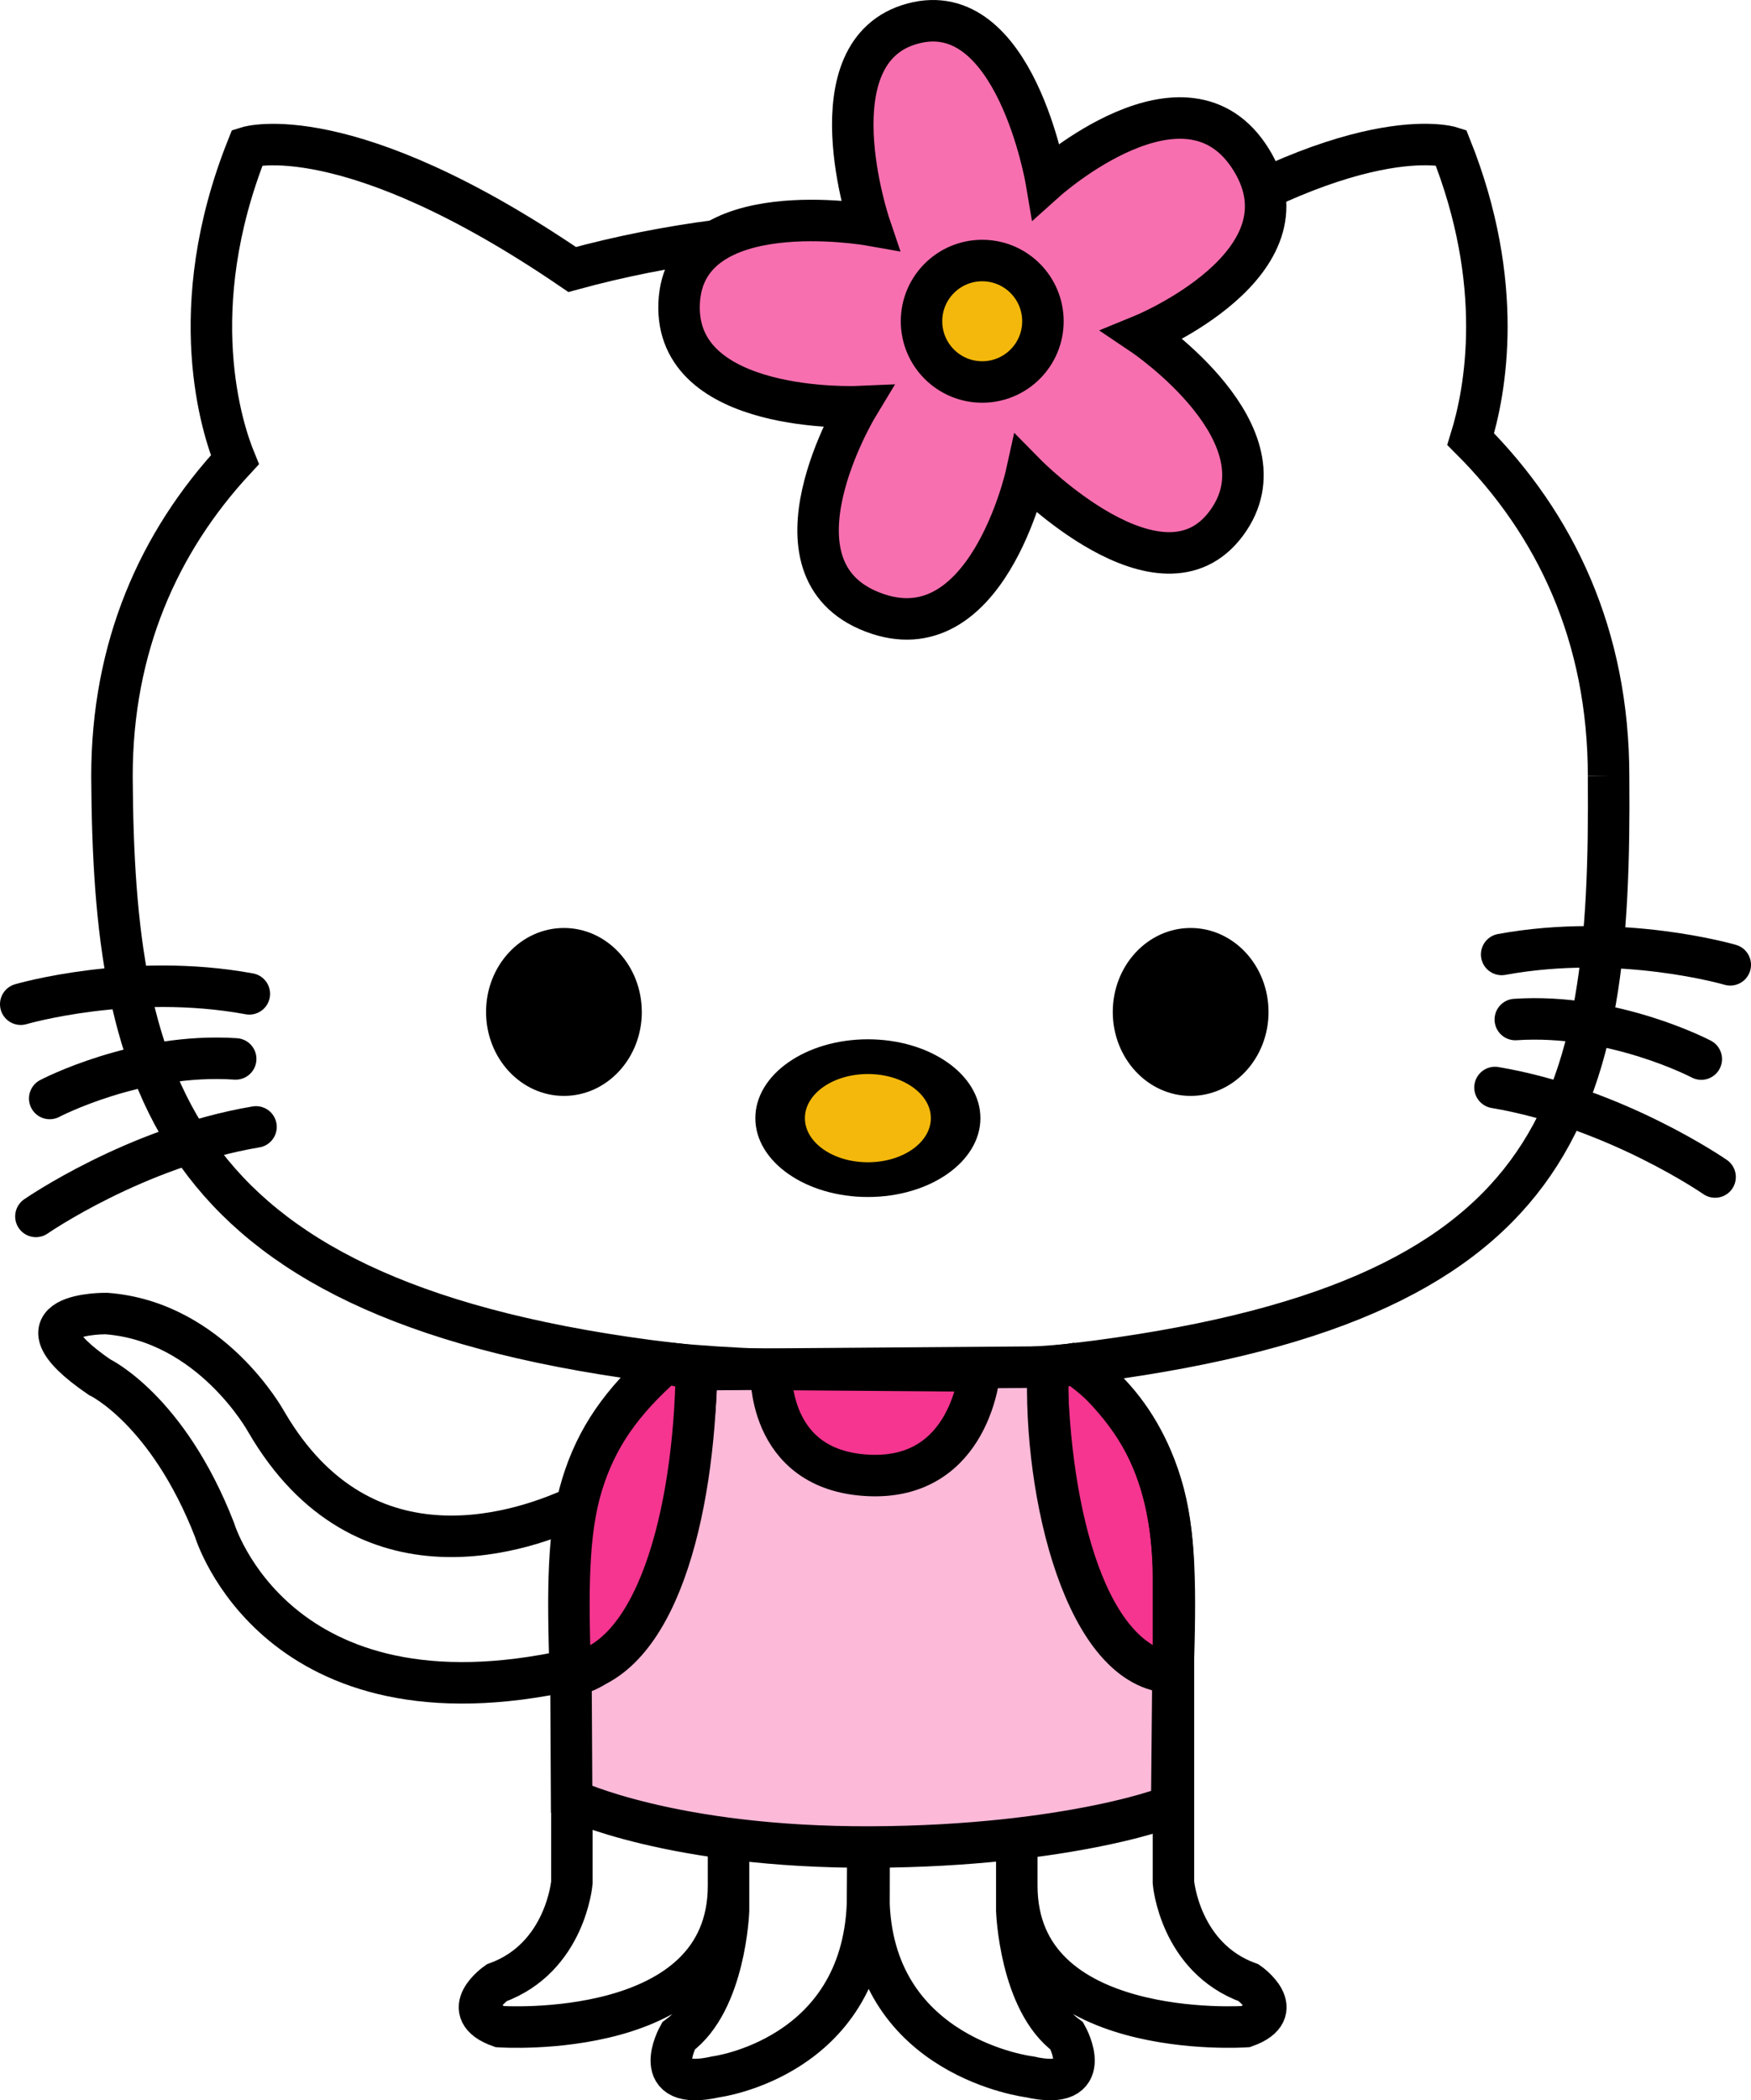 <?xml version="1.0" encoding="UTF-8" standalone="no"?>
<svg
   xmlns:dc="http://purl.org/dc/elements/1.1/"
   xmlns:cc="http://creativecommons.org/ns#"
   xmlns:rdf="http://www.w3.org/1999/02/22-rdf-syntax-ns#"
   xmlns:svg="http://www.w3.org/2000/svg"
   xmlns="http://www.w3.org/2000/svg"
   xmlns:sodipodi="http://sodipodi.sourceforge.net/DTD/sodipodi-0.dtd"
   xmlns:inkscape="http://www.inkscape.org/namespaces/inkscape"
   viewBox="-0.2 -1 263.799 316.288"
   id="svg2"
   version="1.1"
   inkscape:version="0.48.2 r9819"
   width="100%"
   height="100%"
   sodipodi:docname="hello-kitty.svg">
  <defs
     id="defs22" />
  <sodipodi:namedview
     pagecolor="#ffffff"
     bordercolor="#666666"
     borderopacity="1"
     objecttolerance="10"
     gridtolerance="10"
     guidetolerance="10"
     inkscape:pageopacity="0"
     inkscape:pageshadow="2"
     inkscape:window-width="1440"
     inkscape:window-height="781"
     id="namedview20"
     showgrid="false"
     inkscape:zoom="1.7800245"
     inkscape:cx="132.89929"
     inkscape:cy="158.14389"
     inkscape:window-x="0"
     inkscape:window-y="0"
     inkscape:window-maximized="0"
     inkscape:current-layer="svg2"
     fit-margin-top="0"
     fit-margin-left="0"
     fit-margin-right="0"
     fit-margin-bottom="0" />
  <path
     style="fill:#f5358f;fill-opacity:1;stroke:#000000;stroke-width:6.25;stroke-linecap:butt;stroke-linejoin:bevel;stroke-miterlimit:4;stroke-opacity:1;stroke-dasharray:none"
     d="m 162.182,204.263 c 6.702,5.894 10.407,11.308 12.552,18.281 2.21,7.183 2.181,16.026 1.787,28.485 -12.915,-1.633 -18.64,-23.823 -19.01,-45.738 z"
     id="path3828"
     inkscape:connector-curvature="0"
     sodipodi:nodetypes="csccc" />
  <path
     id="cat"
     d="m 242.141,115.89 c 0,-21.073 -7.917,-37.931 -20.77,-50.759 2.246,-7.25 5.246,-23.351 -2.996,-43.963 0,0 -14.541,-4.617 -47.431,17.396 -12.884,-3.22 -26.596,-4.81 -40.328,-4.81 -15.109,0 -30.376,1.924 -44.615,5.83 -33.94,-23.154 -48.923,-18.411 -48.923,-18.411 -9.78,24.457 -3.733,42.566 -1.896,47.063 -11.495,12.406 -18.513,28.243 -18.513,47.659 0.258,46.719 8.796,79.4 84.267,88.432 -5.704,3.833 -11.523,10.349 -13.881,21.374 -7.773,3.718 -32.379,12.793 -47.142,-12.599 0,0 -8.264,-15.109 -24.082,-16.292 0,0 -15.344,-0.235 -1.059,9.562 0,0 10.267,4.838 17.351,23.019 0,0 9.241,31.01 53.835,21.061 l 0,32.032 c 0,0 -0.943,11.33 -11.33,15.105 0,0 -6.137,4.249 0.475,6.606 0,0 34.455,2.361 34.455,-21.238 l 0,-34.929 c 0,0 -0.076,-13.852 0,-18.667 l 0,57.371 c 0,0 -0.47,13.688 -7.551,18.881 0,0 -4.723,8.494 5.663,6.137 0,0 21.88,-2.832 22.825,-25.961 l 0.337,-52.06 -0.112,52.06 c 0.943,23.129 24.155,25.961 24.155,25.961 10.383,2.357 5.663,-6.137 5.663,-6.137 -7.08,-5.193 -7.551,-18.881 -7.551,-18.881 l 0,-56.876 c -0.302,6.044 0,18.171 0,18.171 l 0,34.929 c 0,23.6 34.456,21.238 34.456,21.238 6.606,-2.357 0.474,-6.606 0.474,-6.606 -10.386,-3.775 -11.33,-15.105 -11.33,-15.105 l 0,-45.786 c 0,-17.854 -7.518,-27.309 -14.87,-32.3 74.024,-8.927 80.849,-38.247 80.425,-88.507 z"
     style="fill:none;stroke:#000000;stroke-width:6.25;stroke-miterlimit:4;stroke-opacity:1;stroke-dasharray:none"
     inkscape:connector-curvature="0"
     sodipodi:nodetypes="ccccsccccccccccccccscccccccccccccscccscc" />
  <path
     style="fill:#000000;fill-opacity:1;stroke-width:6.25;stroke-miterlimit:4;stroke-dasharray:none"
     inkscape:connector-curvature="0"
     d="m 96.494,151.393 c 0,6.983 -5.26,12.642 -11.734,12.642 -6.474,0 -11.733,-5.659 -11.733,-12.642 0,-6.985 5.255,-12.647 11.733,-12.647 6.47,0 11.73,5.66 11.73,12.644 z m 94.42,0 c 0,6.983 -5.26,12.642 -11.734,12.642 -6.474,0 -11.733,-5.659 -11.733,-12.642 0,-6.985 5.255,-12.647 11.733,-12.647 6.47,0 11.73,5.66 11.73,12.644 z"
     id="pupils" />
  <circle
     style="fill:#f3b80b;fill-opacity:1;stroke:#000000;stroke-width:2.486;stroke-miterlimit:4;stroke-opacity:1;stroke-dasharray:none"
     sodipodi:ry="4.401"
     sodipodi:rx="4.401"
     sodipodi:cy="148.56"
     sodipodi:cx="188.5"
     r="4.401"
     cy="148.56"
     cx="188.5"
     id="nose"
     transform="matrix(3.004,0,0,2.104,-435.703,-145.186)" />
  <path
     style="fill:none;stroke:#000000;stroke-width:6.25;stroke-linecap:round;stroke-linejoin:miter;stroke-miterlimit:4;stroke-opacity:1;stroke-dasharray:none"
     d="m 226.035,142.732 c 17.88,-3.288 34.439,1.562 34.439,1.562"
     id="path3802"
     inkscape:connector-curvature="0"
     sodipodi:nodetypes="cc" />
  <path
     sodipodi:nodetypes="cc"
     inkscape:connector-curvature="0"
     id="path3804"
     d="m 228.091,152.531 c 14.819,-0.985 28.018,5.958 28.018,5.958"
     style="fill:none;stroke:#000000;stroke-width:6.25;stroke-linecap:round;stroke-linejoin:miter;stroke-miterlimit:4;stroke-opacity:1;stroke-dasharray:none" />
  <path
     style="fill:none;stroke:#000000;stroke-width:6.25;stroke-linecap:round;stroke-linejoin:miter;stroke-miterlimit:4;stroke-opacity:1;stroke-dasharray:none"
     d="m 225.029,162.77 c 18.13,3.059 33.16,13.478 33.16,13.478"
     id="path3806"
     inkscape:connector-curvature="0"
     sodipodi:nodetypes="cc" />
  <path
     sodipodi:nodetypes="cc"
     inkscape:connector-curvature="0"
     id="path3808"
     d="m 37.364,148.664 c -17.88,-3.288 -34.439,1.562 -34.439,1.562"
     style="fill:none;stroke:#000000;stroke-width:6.25;stroke-linecap:round;stroke-linejoin:miter;stroke-miterlimit:4;stroke-opacity:1;stroke-dasharray:none" />
  <path
     style="fill:none;stroke:#000000;stroke-width:6.25;stroke-linecap:round;stroke-linejoin:miter;stroke-miterlimit:4;stroke-opacity:1;stroke-dasharray:none"
     d="m 35.308,158.464 c -14.819,-0.985 -28.018,5.958 -28.018,5.958"
     id="path3810"
     inkscape:connector-curvature="0"
     sodipodi:nodetypes="cc" />
  <path
     sodipodi:nodetypes="cc"
     inkscape:connector-curvature="0"
     id="path3812"
     d="m 38.369,168.703 c -18.13,3.059 -33.16,13.478 -33.16,13.478"
     style="fill:none;stroke:#000000;stroke-width:6.25;stroke-linecap:round;stroke-linejoin:miter;stroke-miterlimit:4;stroke-opacity:1;stroke-dasharray:none" />
  <path
     style="fill:#f86faf;fill-opacity:1;stroke:#000000;stroke-width:6.25;stroke-linecap:round;stroke-miterlimit:4;stroke-opacity:1;stroke-dasharray:none"
     inkscape:transform-center-x="1.2100763"
     inkscape:transform-center-y="-3.2881967"
     d="m 184.56,77.803 c -9.844,13.287 -30.155,-7.335 -30.155,-7.335 0,0 -6.014,27.254 -23.102,20.723 -17.088,-6.531 -2.342,-30.946 -2.342,-30.946 0,0 -27.549,1.173 -26.847,-15.567 0.702,-16.74 28.707,-11.79 28.707,-11.79 0,0 -8.873,-26.217 6.509,-30.344 15.382,-4.127 20.084,23.659 20.084,23.659 0,0 21.092,-18.903 30.87,-3.186 9.778,15.717 -16.295,26.412 -16.295,26.412 0,0 22.414,15.088 12.57,28.375 z"
     id="path3816"
     inkscape:connector-curvature="0"
     sodipodi:nodetypes="zczczczczcz" />
  <circle
     transform="matrix(2.078,0,0,2.078,-243.925,-261.329)"
     id="circle3814"
     cx="188.5"
     cy="148.56"
     r="4.401"
     sodipodi:cx="188.5"
     sodipodi:cy="148.56"
     sodipodi:rx="4.401"
     sodipodi:ry="4.401"
     style="fill:#f3b80b;fill-opacity:1;stroke:#000000;stroke-width:3.007;stroke-miterlimit:4;stroke-opacity:1;stroke-dasharray:none" />
  <path
     style="fill:none;stroke:#000000;stroke-width:6.25;stroke-linecap:butt;stroke-linejoin:miter;stroke-miterlimit:4;stroke-opacity:1;stroke-dasharray:none"
     d="m 100.936,204.327 c 16.038,1.662 46.354,1.632 60.78,0.07"
     id="path3819"
     inkscape:connector-curvature="0"
     sodipodi:nodetypes="cc" />
  <path
     style="fill:#fcb9d8;fill-opacity:1;stroke:#000000;stroke-width:6.25;stroke-linecap:butt;stroke-linejoin:miter;stroke-miterlimit:4;stroke-opacity:1;stroke-dasharray:none"
     d="m 104.743,205.26 c -0.055,19.93 -9.219,45.57 -18.926,45.924 l 0.106,18.832 c 0,0 15.089,7.243 45.092,7.131 30.003,-0.112 46.639,-6.417 45.313,-6.417 l 0.188,-19.862 c -13.113,-0.258 -19.564,-26.85 -18.811,-46.005 z"
     id="path3824"
     inkscape:connector-curvature="0"
     sodipodi:nodetypes="ccczcccc" />
  <path
     style="fill:#f5358f;fill-opacity:1;stroke:#000000;stroke-width:6.25;stroke-linecap:butt;stroke-linejoin:miter;stroke-miterlimit:4;stroke-opacity:1;stroke-dasharray:none"
     d="m 115.974,205.215 c 0,0 -0.867,15.216 14.647,15.971 15.514,0.755 16.767,-15.729 16.767,-15.729 z"
     id="path3822"
     inkscape:connector-curvature="0"
     sodipodi:nodetypes="czcc" />
  <path
     sodipodi:nodetypes="csccc"
     inkscape:connector-curvature="0"
     id="path3830"
     d="m 100.055,204.263 c -6.702,5.894 -10.407,11.308 -12.552,18.281 -2.21,7.183 -2.181,16.026 -1.787,28.485 12.915,-1.633 18.64,-23.823 19.01,-45.738 z"
     style="fill:#f5358f;fill-opacity:1;stroke:#000000;stroke-width:6.25;stroke-linecap:butt;stroke-linejoin:bevel;stroke-miterlimit:4;stroke-opacity:1;stroke-dasharray:none" />
</svg>
